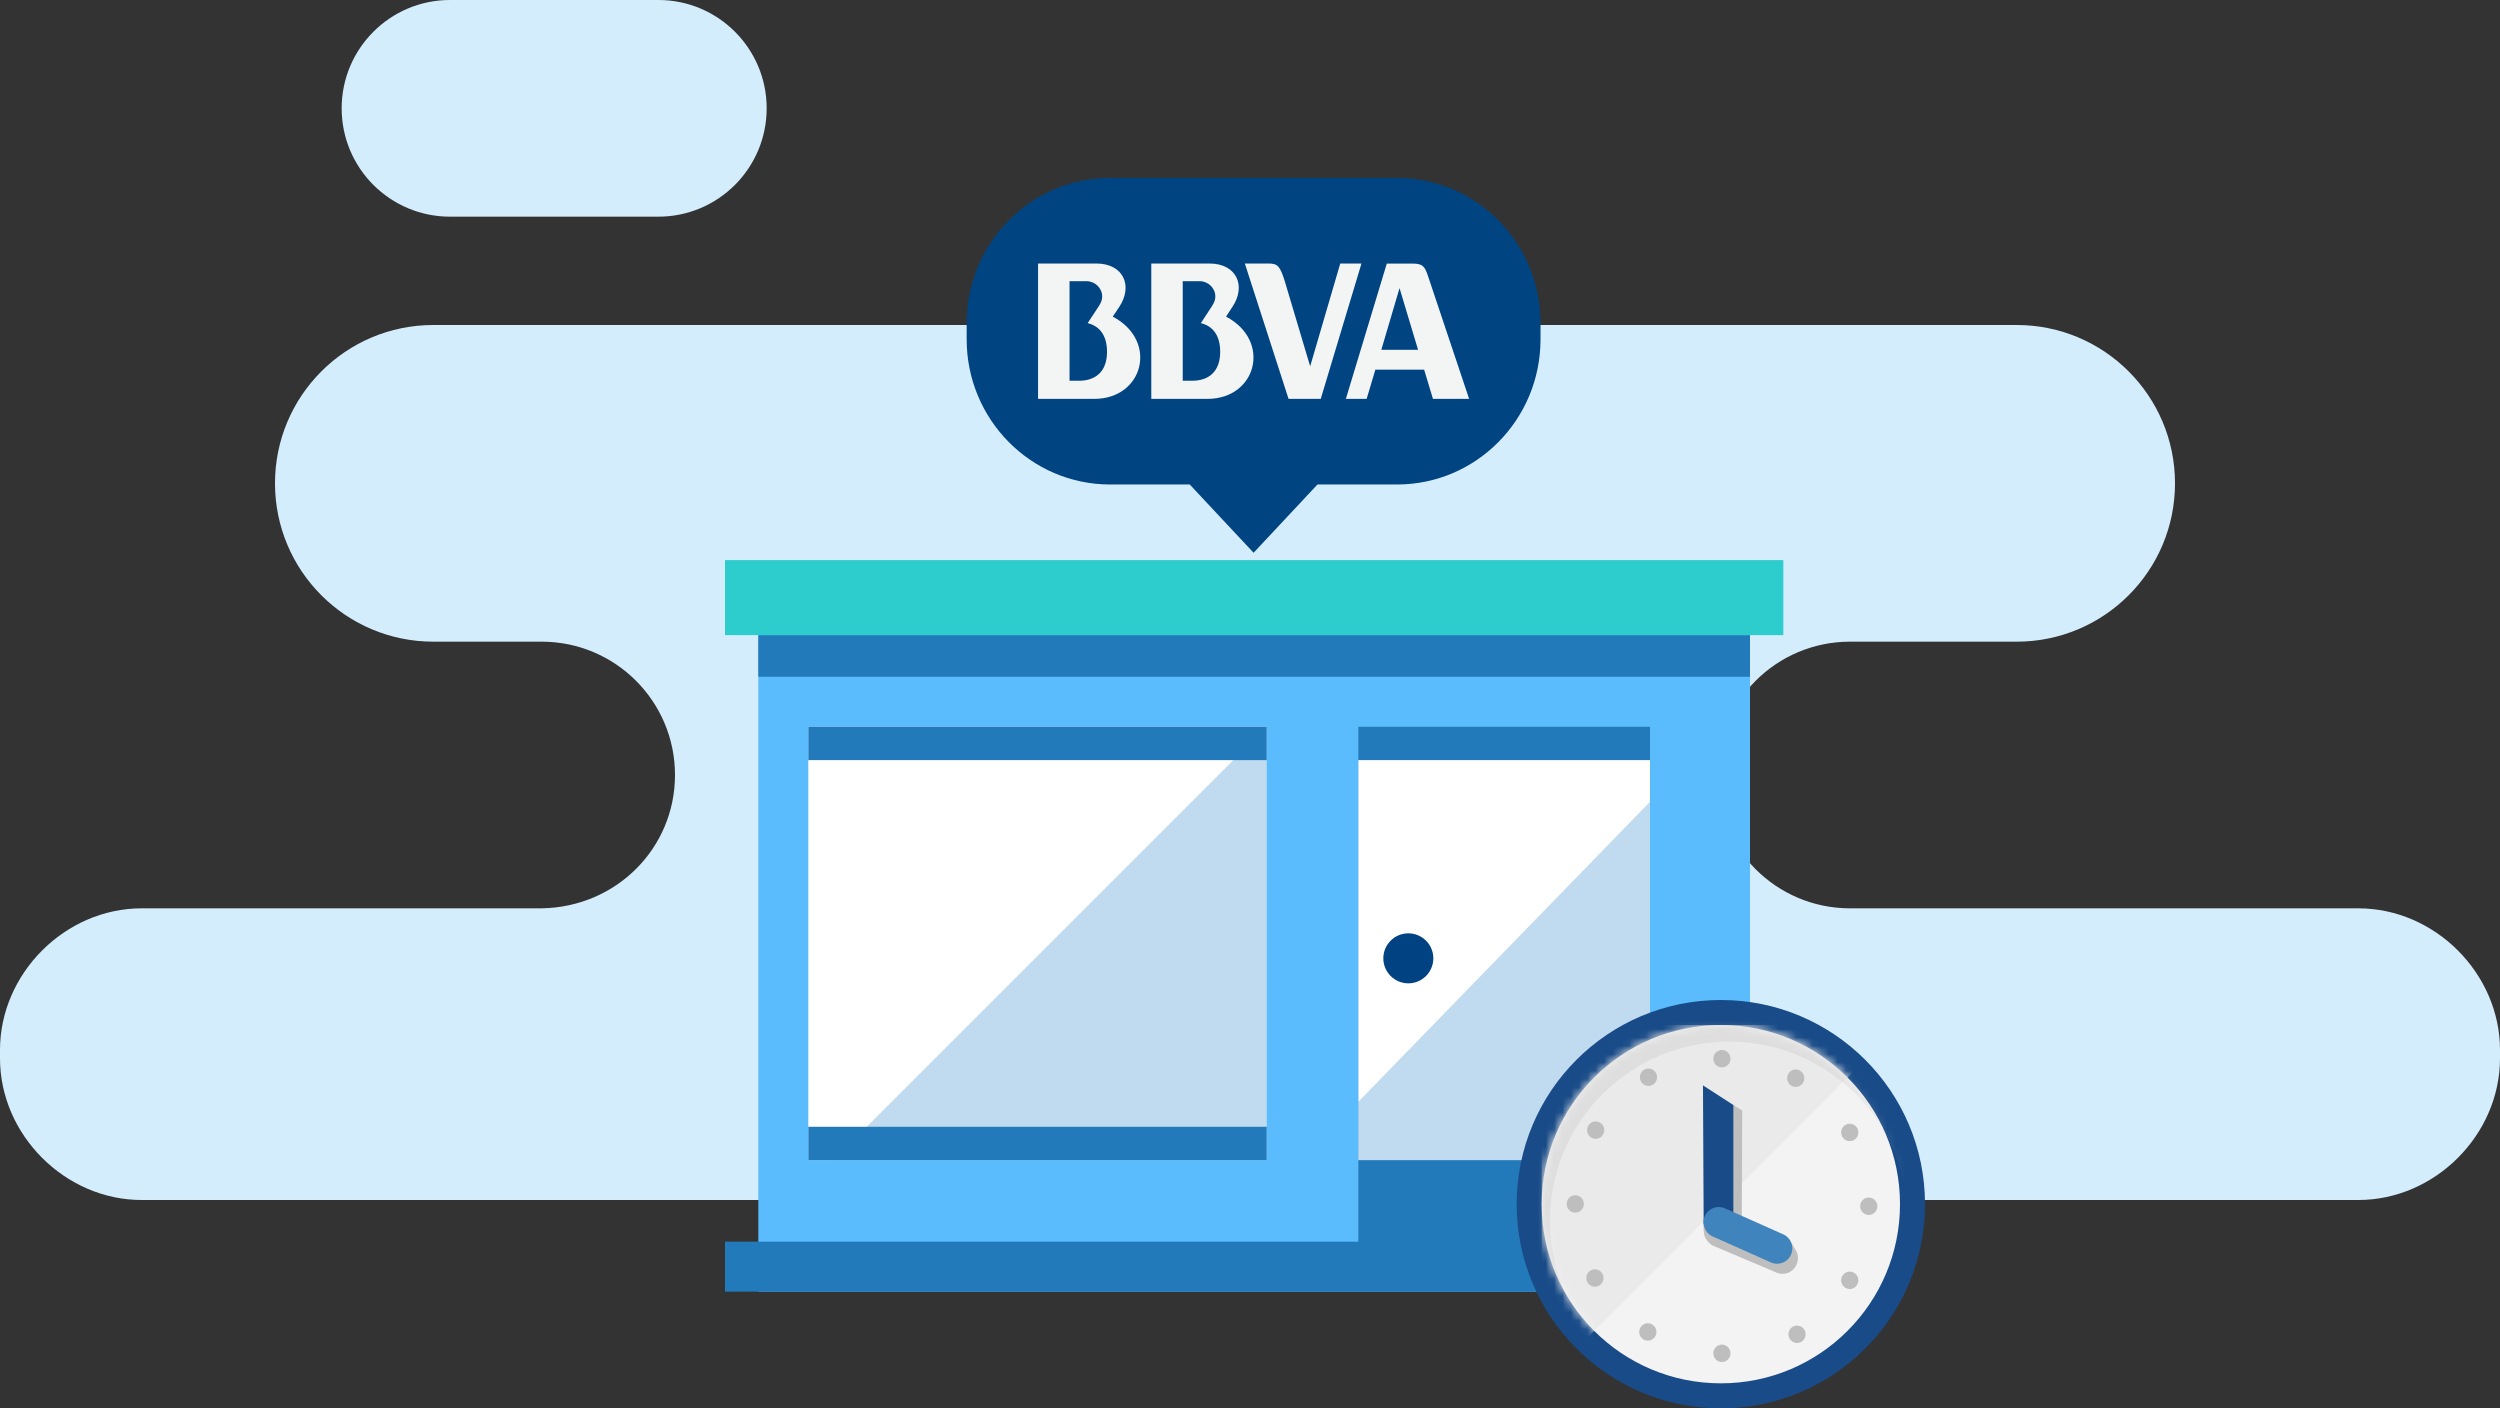 <?xml version="1.0" encoding="UTF-8"?>
<svg width="300px" height="169px" viewBox="0 0 300 169" version="1.1" xmlns="http://www.w3.org/2000/svg" xmlns:xlink="http://www.w3.org/1999/xlink">
    <rect x="0" y="0" width="300" height="169" fill="#333333" stroke="none"/>
    <!-- Generator: Sketch 50.2 (55047) - http://www.bohemiancoding.com/sketch -->
    <title>Illustration/ATM/Location</title>
    <desc>Created with Sketch.</desc>
    <defs>
        <circle id="path-1" cx="24.5" cy="24.5" r="21.5"></circle>
    </defs>
    <g id="ATM-&amp;-Branch-Locator" stroke="none" stroke-width="1" fill="none" fill-rule="evenodd">
        <g id="ATM-Branch-Locator-01-00-00-01" transform="translate(-30, -110)">
            <g id="Illustration/ATM/Location" transform="translate(0, 80)">
                <g id="Illustration/Branch/2" transform="translate(30, 30)">
                    <path d="M41,13 C41,5.82 46.826,0 54,0 L79,0 C86.179,0 92,5.819 92,13 C92,20.18 86.174,26 79,26 L54,26 C46.821,26 41,20.181 41,13 Z M242,77 L222,77 C213.162,77 206,84.162 206,93 C206,101.837 213.157,109 222,109 L283,109 C292.203,109 300,116.834 300,126 L300,127 C300,136.166 292.203,144 283,144 L17,144 C7.797,144 0,136.166 0,127 L0,126 C0,116.834 7.797,109 17,109 L65,109 C73.985,108.857 81,101.748 81,93 C81,84.162 73.838,77 65,77 L52,77 C41.506,77 33,68.496 33,58 C33,47.507 41.505,39 52,39 L242,39 C252.494,39 261,47.504 261,58 C261,68.493 252.495,77 242,77 Z" id="clouds" fill="#D4EDFC"></path>
                    <g id="store" transform="translate(87, 67)">
                        <polygon id="wall" fill="#5ABCFD" points="4 88 123 88 123 9 4 9"></polygon>
                        <polygon id="floor" fill="#237ABA" points="0 88 127 88 127 82 0 82"></polygon>
                        <g id="window" transform="translate(10, 20)">
                            <polygon id="glass" fill="#FFFFFF" points="0 52.214 55 52.214 55 0.214 0 0.214"></polygon>
                            <polygon id="shine" fill-opacity="0.3" fill="#2C84C8" points="3 52.214 55 52.214 55 0.214"></polygon>
                            <polygon id="top" fill="#237ABA" points="0 4.214 55 4.214 55 0.214 0 0.214"></polygon>
                            <polygon id="bottom" fill="#237ABA" points="0 52.214 55 52.214 55 48.214 0 48.214"></polygon>
                        </g>
                        <g id="door" transform="translate(76, 20)">
                            <polygon id="background" fill="#237ABA" points="0 62.214 35 62.214 35 0.214 0 0.214"></polygon>
                            <polygon id="glass" fill="#FFFFFF" points="35 52.214 0 52.214 0 4.214 35 4.214"></polygon>
                            <polygon id="shine" fill-opacity="0.3" fill="#2C84C8" points="35 52.214 0 52.214 0 45.214 35 9.214"></polygon>
                            <circle id="knob" fill="#004282" cx="6" cy="28" r="3"></circle>
                        </g>
                        <polygon id="shadow" fill="#237ABA" points="4 14.214 123 14.214 123 9.214 4 9.214"></polygon>
                        <polygon id="roof" fill="#2DCCCD" points="0 9.214 127 9.214 127 0.214 0 0.214"></polygon>
                    </g>
                    <g id="clock" transform="translate(182, 120)">
                        <g id="background">
                            <circle fill="#184B88" cx="24.5" cy="24.5" r="24.5"></circle>
                            <mask id="mask-2" fill="white">
                                <use xlink:href="#path-1"></use>
                            </mask>
                            <use id="Mask" fill="#F3F3F3" xlink:href="#path-1"></use>
                            <polygon id="shine" fill="#EAEAEA" mask="url(#mask-2)" points="3 3 46 3 3 46"></polygon>
                            <path d="M42.999,38.995 C45.518,35.473 47,31.16 47,26.5 C47,14.626 37.374,5 25.5,5 C13.626,5 4,14.626 4,26.5 C4,38.211 13.363,47.735 25.011,47.995 C24.841,47.998 24.671,48 24.5,48 C11.521,48 1,37.479 1,24.5 C1,11.521 11.521,1 24.5,1 C37.479,1 48,11.521 48,24.5 C48,29.969 46.132,35.002 42.999,38.995 Z" id="shadow" fill="#BDBDBD" opacity="0.5" mask="url(#mask-2)"></path>
                        </g>
                        <path d="M16.848,9.267 C16.848,9.844 16.386,10.312 15.816,10.312 C15.245,10.312 14.784,9.844 14.784,9.267 C14.784,8.689 15.245,8.222 15.816,8.222 C16.386,8.222 16.848,8.689 16.848,9.267 Z M25.661,7.045 C25.661,7.622 25.2,8.09 24.628,8.09 C24.058,8.09 23.596,7.622 23.596,7.045 C23.596,6.468 24.058,6 24.628,6 C25.2,6 25.661,6.468 25.661,7.045 Z M34.518,9.383 C34.518,9.96 34.056,10.429 33.484,10.429 C32.914,10.429 32.453,9.96 32.453,9.383 C32.453,8.807 32.914,8.338 33.484,8.338 C34.056,8.338 34.518,8.807 34.518,9.383 Z M10.42,33.363 C10.42,33.94 9.958,34.408 9.388,34.408 C8.818,34.408 8.355,33.94 8.355,33.363 C8.355,32.786 8.818,32.317 9.388,32.317 C9.958,32.317 10.42,32.786 10.42,33.363 Z M8.065,24.472 C8.065,25.05 7.602,25.517 7.032,25.517 C6.461,25.517 6,25.05 6,24.472 C6,23.895 6.461,23.428 7.032,23.428 C7.602,23.428 8.065,23.895 8.065,24.472 Z M25.661,42.396 C25.661,42.973 25.199,43.441 24.628,43.441 C24.057,43.441 23.595,42.973 23.595,42.396 C23.595,41.819 24.057,41.351 24.628,41.351 C25.199,41.351 25.661,41.819 25.661,42.396 Z M16.773,39.837 C16.773,40.414 16.311,40.882 15.739,40.882 C15.169,40.882 14.707,40.414 14.707,39.837 C14.707,39.26 15.169,38.791 15.739,38.791 C16.311,38.791 16.773,39.26 16.773,39.837 Z M41.005,15.89 C41.005,16.467 40.542,16.935 39.972,16.935 C39.401,16.935 38.939,16.467 38.939,15.89 C38.939,15.313 39.401,14.845 39.972,14.845 C40.542,14.845 41.005,15.313 41.005,15.89 Z M34.677,40.112 C34.677,40.689 34.215,41.157 33.645,41.157 C33.074,41.157 32.612,40.689 32.612,40.112 C32.612,39.535 33.074,39.068 33.645,39.068 C34.215,39.068 34.677,39.535 34.677,40.112 Z M41.005,33.638 C41.005,34.215 40.542,34.683 39.972,34.683 C39.401,34.683 38.939,34.215 38.939,33.638 C38.939,33.061 39.401,32.593 39.972,32.593 C40.542,32.593 41.005,33.061 41.005,33.638 Z M43.285,24.747 C43.285,25.325 42.823,25.792 42.253,25.792 C41.683,25.792 41.22,25.325 41.22,24.747 C41.22,24.171 41.683,23.703 42.253,23.703 C42.823,23.703 43.285,24.171 43.285,24.747 Z M10.513,15.614 C10.513,16.191 10.051,16.66 9.48,16.66 C8.91,16.66 8.447,16.191 8.447,15.614 C8.447,15.038 8.91,14.569 9.48,14.569 C10.051,14.569 10.513,15.038 10.513,15.614 Z" id="dots" fill="#BEBEBE"></path>
                        <g id="handles" transform="translate(22, 9.405)">
                            <path d="M11.513,20.662 C11.811,21.138 11.838,21.757 11.578,22.357 C11.172,23.289 10.097,23.711 9.176,23.301 L1.575,20.082 C1.17,19.902 0.917,19.557 0.679,19.218 C0.358,18.758 0.439,17.626 0.424,17.372 L1.575,1.688 L5.064,3.857 L5.009,17.626 L9.892,19.666 L10.714,19.311 L11.513,20.662 Z" id="shadow" fill="#BEBEBE"></path>
                            <polygon id="Fill-46" fill="#184B88" points="4.002 17.626 0.439 17.503 0.358 0.839 4.002 3.203"></polygon>
                            <path d="M9.991,18.716 C10.912,19.127 11.329,20.214 10.924,21.147 C10.518,22.079 9.443,22.501 8.522,22.09 L1.512,18.966 C0.591,18.555 0.173,17.467 0.58,16.535 C0.985,15.604 2.059,15.182 2.981,15.592 L9.991,18.716 Z" id="Fill-48" fill="#4084BD"></path>
                        </g>
                    </g>
                    <g id="tooltip" transform="translate(116, 21)">
                        <path d="M17.216,0.35 C7.707,0.35 0,8.149 0,17.771 L0,19.718 C0,29.337 7.707,37.139 17.216,37.139 L26.768,37.139 L34.432,45.331 L42.094,37.139 L51.648,37.139 C61.156,37.139 68.863,29.337 68.863,19.718 L68.863,17.771 C68.863,8.149 61.156,0.35 51.648,0.35 L17.216,0.35 Z" id="background" fill="#004481"></path>
                        <path d="M55.412,12.277 C54.984,10.942 54.74,10.63 53.48,10.63 L50.415,10.63 L45.504,26.863 L47.997,26.863 L49.044,23.359 L54.896,23.359 L55.952,26.863 L60.294,26.863 L55.412,12.277 Z M49.758,20.979 L51.944,13.575 L54.169,20.979 L49.758,20.979 Z M38.172,12.742 L41.22,22.954 L44.83,10.621 L47.377,10.621 L42.488,26.865 L38.627,26.865 L33.38,10.621 L36.213,10.621 C37.312,10.621 37.6,10.913 38.172,12.742 Z M31.894,15.815 L31.127,16.996 C36.609,19.885 34.817,26.865 28.891,26.865 L22.154,26.865 L22.154,10.622 L29.135,10.622 C32.413,10.622 33.564,13.323 31.894,15.815 Z M25.928,24.689 L27.068,24.689 C28.977,24.689 30.423,23.653 30.423,21.218 C30.423,19.194 29.492,18.114 28.102,17.776 L29.43,15.748 C29.763,15.238 29.839,14.918 29.839,14.568 C29.839,13.575 28.977,12.746 27.988,12.746 L25.928,12.746 L25.928,24.689 Z M18.32,15.815 L17.533,16.996 C23.022,19.885 21.233,26.865 15.317,26.865 L8.567,26.865 L8.567,10.622 L15.562,10.622 C18.836,10.622 19.968,13.323 18.32,15.815 Z M12.345,24.689 L13.492,24.689 C15.398,24.689 16.842,23.653 16.842,21.218 C16.842,19.194 15.903,18.114 14.517,17.776 L15.853,15.748 C16.184,15.238 16.262,14.918 16.262,14.568 C16.262,13.575 15.398,12.746 14.407,12.746 L12.345,12.746 L12.345,24.689 Z" id="brand" fill="#F3F4F4"></path>
                    </g>
                </g>
            </g>
        </g>
    </g>
</svg>